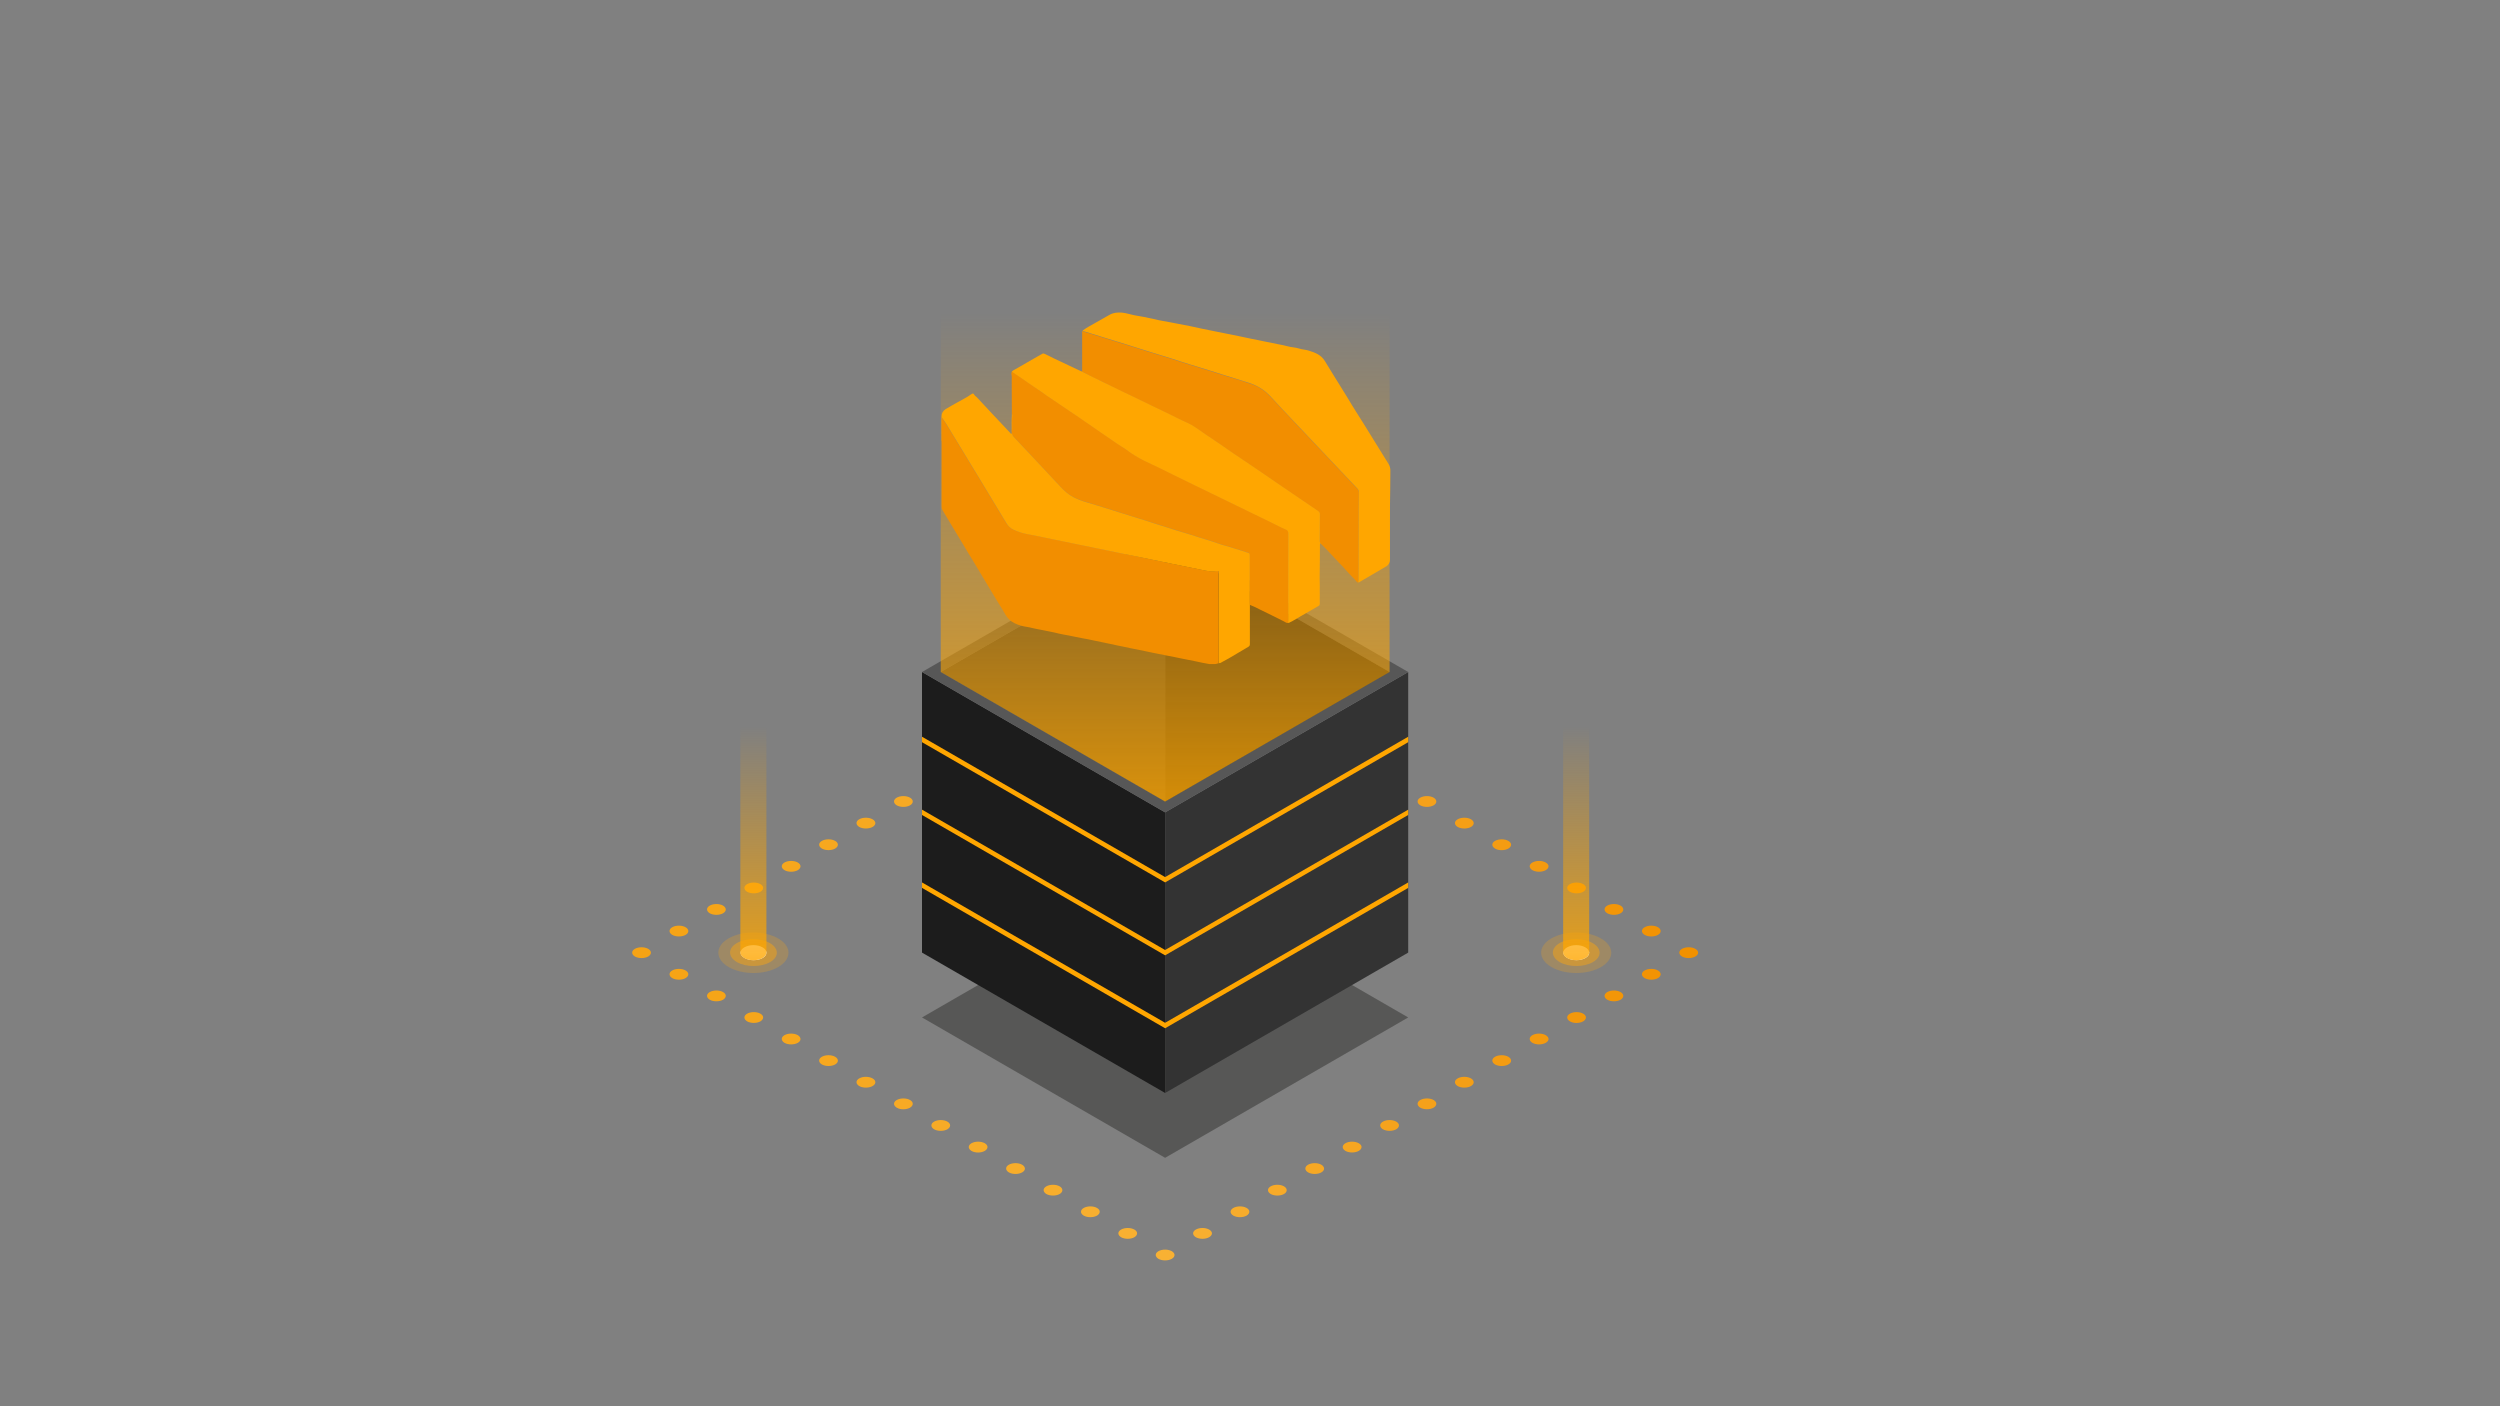 <?xml version="1.0" encoding="UTF-8" standalone="no"?>
<!DOCTYPE svg PUBLIC "-//W3C//DTD SVG 1.1//EN" "http://www.w3.org/Graphics/SVG/1.1/DTD/svg11.dtd">
<svg width="100%" height="100%" viewBox="0 0 1920 1080" version="1.1" xmlns="http://www.w3.org/2000/svg" xmlns:xlink="http://www.w3.org/1999/xlink" xml:space="preserve" xmlns:serif="http://www.serif.com/" style="fill-rule:evenodd;clip-rule:evenodd;stroke-linejoin:round;stroke-miterlimit:2;">
    <rect x="0" y="0" width="1920" height="1080" fill="#808080" stroke="none"/>
    <g>
        <g>
            <g id="Ex-1_00000136388759817132876690000017206323990284555919_">
                <g>
                    <g>
                        <path d="M526.5,712.1C523.7,710.5 519.1,710.5 516.3,712.1C513.5,713.7 513.5,716.3 516.3,718C519.1,719.6 523.7,719.6 526.5,718C529.4,716.4 529.3,713.7 526.5,712.1" style="fill:rgb(246,164,22);fill-rule:nonzero;"/>
                        <path d="M555.3,695.5C552.5,693.9 547.9,693.9 545.1,695.5C542.3,697.1 542.3,699.7 545.1,701.4C547.9,703 552.5,703 555.3,701.4C558.1,699.8 558.1,697.2 555.3,695.5" style="fill:rgb(246,165,24);fill-rule:nonzero;"/>
                        <path d="M584,679C581.2,677.4 576.6,677.4 573.8,679C571,680.6 571,683.2 573.8,684.9C576.6,686.5 581.2,686.5 584,684.9C586.8,683.2 586.8,680.6 584,679" style="fill:rgb(246,166,27);fill-rule:nonzero;"/>
                        <path d="M612.7,662.4C609.9,660.8 605.3,660.8 602.5,662.4C599.7,664 599.7,666.6 602.5,668.3C605.3,669.9 609.9,669.9 612.7,668.3C615.5,666.6 615.5,664 612.7,662.4" style="fill:rgb(247,167,29);fill-rule:nonzero;"/>
                        <path d="M641.4,645.8C638.6,644.2 634,644.2 631.2,645.8C628.4,647.4 628.4,650 631.2,651.7C634,653.3 638.6,653.3 641.4,651.7C644.2,650 644.2,647.4 641.4,645.8" style="fill:rgb(247,168,31);fill-rule:nonzero;"/>
                        <path d="M670.1,629.2C667.3,627.6 662.7,627.6 659.9,629.2C657.1,630.8 657.1,633.4 659.9,635.1C662.7,636.7 667.3,636.7 670.1,635.1C673,633.5 673,630.8 670.1,629.2" style="fill:rgb(247,169,33);fill-rule:nonzero;"/>
                        <path d="M698.9,612.6C696.1,611 691.5,611 688.7,612.6C685.9,614.2 685.9,616.8 688.7,618.5C691.5,620.1 696.1,620.1 698.9,618.5C701.7,616.9 701.7,614.2 698.9,612.6" style="fill:rgb(247,170,36);fill-rule:nonzero;"/>
                        <path d="M727.6,596C724.8,594.4 720.2,594.4 717.4,596C714.6,597.6 714.6,600.2 717.4,601.9C720.2,603.5 724.8,603.5 727.6,601.9C730.4,600.3 730.4,597.7 727.6,596" style="fill:rgb(247,171,38);fill-rule:nonzero;"/>
                        <path d="M756.3,579.5C753.5,577.9 748.9,577.9 746.1,579.5C743.3,581.1 743.3,583.7 746.1,585.4C748.9,587 753.5,587 756.3,585.4C759.1,583.7 759.1,581.1 756.3,579.5" style="fill:rgb(247,172,40);fill-rule:nonzero;"/>
                        <path d="M785,562.9C782.2,561.3 777.6,561.3 774.8,562.9C772,564.5 772,567.1 774.8,568.8C777.6,570.4 782.2,570.4 785,568.8C787.9,567.1 787.8,564.5 785,562.9" style="fill:rgb(247,173,42);fill-rule:nonzero;"/>
                        <path d="M813.8,546.3C811,544.7 806.4,544.7 803.6,546.3C800.8,547.9 800.8,550.5 803.6,552.2C806.4,553.8 811,553.8 813.8,552.2C816.6,550.5 816.6,547.9 813.8,546.3" style="fill:rgb(248,174,44);fill-rule:nonzero;"/>
                        <path d="M842.5,529.7C839.7,528.1 835.1,528.1 832.3,529.7C829.5,531.3 829.5,533.9 832.3,535.6C835.1,537.2 839.7,537.2 842.5,535.6C845.3,534 845.3,531.3 842.5,529.7" style="fill:rgb(248,175,47);fill-rule:nonzero;"/>
                        <path d="M871.2,513.1C868.4,511.5 863.8,511.5 861,513.1C858.2,514.7 858.2,517.3 861,519C863.8,520.6 868.4,520.6 871.2,519C874,517.4 874,514.8 871.2,513.1" style="fill:rgb(248,176,49);fill-rule:nonzero;"/>
                        <path id="XMLID_00000076587202643029217260000008621048089215559332_" d="M899.9,496.6C897.1,495 892.5,495 889.7,496.6C886.9,498.2 886.9,500.8 889.7,502.5C892.5,504.1 897.1,504.1 899.9,502.5C902.8,500.8 902.7,498.2 899.9,496.6" style="fill:rgb(248,177,51);fill-rule:nonzero;"/>
                        <path d="M928.6,513.1C925.8,511.5 921.2,511.5 918.4,513.1C915.6,514.7 915.6,517.3 918.4,519C921.2,520.6 925.8,520.6 928.6,519C931.5,517.4 931.5,514.8 928.6,513.1" style="fill:rgb(248,175,47);fill-rule:nonzero;"/>
                        <path d="M957.4,529.7C954.6,528.1 950,528.1 947.2,529.7C944.4,531.3 944.4,533.9 947.2,535.6C950,537.2 954.6,537.2 957.4,535.6C960.2,534 960.2,531.3 957.4,529.7" style="fill:rgb(247,172,44);fill-rule:nonzero;"/>
                        <path d="M986.1,546.3C983.3,544.7 978.7,544.7 975.9,546.3C973.1,547.9 973.1,550.5 975.9,552.2C978.7,553.8 983.3,553.8 986.1,552.2C988.9,550.5 988.9,547.9 986.1,546.3" style="fill:rgb(247,170,40);fill-rule:nonzero;"/>
                        <path d="M1014.8,562.9C1012,561.3 1007.4,561.3 1004.6,562.9C1001.8,564.5 1001.8,567.1 1004.6,568.8C1007.4,570.4 1012,570.4 1014.8,568.8C1017.6,567.1 1017.6,564.5 1014.8,562.9" style="fill:rgb(246,168,36);fill-rule:nonzero;"/>
                        <path d="M1043.5,579.5C1040.7,577.9 1036.1,577.9 1033.3,579.5C1030.5,581.1 1030.5,583.7 1033.3,585.4C1036.1,587 1040.7,587 1043.5,585.4C1046.4,583.7 1046.4,581.1 1043.5,579.5" style="fill:rgb(246,166,33);fill-rule:nonzero;"/>
                        <path d="M1072.3,596C1069.5,594.4 1064.9,594.4 1062.1,596C1059.3,597.6 1059.3,600.2 1062.1,601.9C1064.9,603.6 1069.5,603.5 1072.3,601.9C1075.1,600.3 1075.1,597.7 1072.3,596" style="fill:rgb(245,163,29);fill-rule:nonzero;"/>
                        <path d="M1101,612.6C1098.2,611 1093.6,611 1090.8,612.6C1088,614.2 1088,616.8 1090.8,618.5C1093.6,620.1 1098.2,620.1 1101,618.5C1103.8,616.9 1103.8,614.2 1101,612.6" style="fill:rgb(245,161,26);fill-rule:nonzero;"/>
                        <path d="M1129.7,629.2C1126.9,627.6 1122.3,627.6 1119.5,629.2C1116.7,630.8 1116.7,633.4 1119.5,635.1C1122.3,636.7 1126.9,636.7 1129.7,635.1C1132.5,633.5 1132.5,630.8 1129.7,629.2" style="fill:rgb(245,159,22);fill-rule:nonzero;"/>
                        <path d="M1158.4,645.8C1155.6,644.2 1151,644.2 1148.2,645.8C1145.4,647.4 1145.4,650 1148.2,651.7C1151,653.4 1155.6,653.3 1158.4,651.7C1161.3,650 1161.2,647.4 1158.4,645.8" style="fill:rgb(244,156,18);fill-rule:nonzero;"/>
                        <path d="M1187.1,662.4C1184.3,660.8 1179.7,660.8 1176.9,662.4C1174.1,664 1174.1,666.6 1176.9,668.3C1179.7,669.9 1184.3,669.9 1187.1,668.3C1190,666.6 1190,664 1187.1,662.4" style="fill:rgb(244,154,15);fill-rule:nonzero;"/>
                        <path d="M1215.9,679C1213.1,677.4 1208.5,677.4 1205.7,679C1202.9,680.6 1202.9,683.2 1205.7,684.9C1208.5,686.5 1213.1,686.5 1215.9,684.9C1218.7,683.2 1218.7,680.6 1215.9,679" style="fill:rgb(243,152,11);fill-rule:nonzero;"/>
                        <path d="M1244.6,695.5C1241.8,693.9 1237.2,693.9 1234.4,695.5C1231.6,697.1 1231.6,699.7 1234.4,701.4C1237.2,703 1241.8,703 1244.6,701.4C1247.4,699.8 1247.4,697.2 1244.6,695.5" style="fill:rgb(243,150,7);fill-rule:nonzero;"/>
                        <path d="M1273.3,712.1C1270.5,710.5 1265.9,710.5 1263.1,712.1C1260.3,713.7 1260.3,716.3 1263.1,718C1265.9,719.6 1270.5,719.6 1273.3,718C1276.1,716.4 1276.1,713.7 1273.3,712.1" style="fill:rgb(242,147,4);fill-rule:nonzero;"/>
                        <path id="XMLID_00000018939499781073561720000007428227565300836783_" d="M1302,728.7C1299.2,727.1 1294.6,727.1 1291.8,728.7C1289,730.3 1289,732.9 1291.8,734.6C1294.6,736.2 1299.2,736.2 1302,734.6C1304.9,733 1304.9,730.3 1302,728.7" style="fill:rgb(242,145,0);fill-rule:nonzero;"/>
                        <path d="M1273.3,745.3C1270.5,743.7 1265.9,743.7 1263.1,745.3C1260.3,746.9 1260.3,749.5 1263.1,751.2C1265.9,752.8 1270.5,752.8 1273.3,751.2C1276.1,749.5 1276.1,746.9 1273.3,745.3" style="fill:rgb(242,147,4);fill-rule:nonzero;"/>
                        <path d="M1244.6,761.9C1241.8,760.3 1237.2,760.3 1234.4,761.9C1231.6,763.5 1231.6,766.1 1234.4,767.8C1237.2,769.4 1241.8,769.4 1244.6,767.8C1247.4,766.1 1247.4,763.5 1244.6,761.9" style="fill:rgb(243,150,7);fill-rule:nonzero;"/>
                        <path d="M1215.9,778.5C1213.1,776.9 1208.5,776.9 1205.7,778.5C1202.9,780.1 1202.9,782.7 1205.7,784.4C1208.5,786.1 1213.1,786 1215.9,784.4C1218.7,782.7 1218.7,780.1 1215.9,778.5" style="fill:rgb(243,152,11);fill-rule:nonzero;"/>
                        <path d="M1187.1,795C1184.3,793.4 1179.7,793.4 1176.9,795C1174.1,796.6 1174.1,799.2 1176.9,800.9C1179.7,802.5 1184.3,802.5 1187.1,800.9C1190,799.3 1190,796.7 1187.1,795" style="fill:rgb(244,154,15);fill-rule:nonzero;"/>
                        <path d="M1158.4,811.6C1155.6,810 1151,810 1148.2,811.6C1145.4,813.2 1145.4,815.8 1148.2,817.5C1151,819.1 1155.6,819.1 1158.4,817.5C1161.3,815.9 1161.2,813.2 1158.4,811.6" style="fill:rgb(244,156,18);fill-rule:nonzero;"/>
                        <path d="M1129.7,828.2C1126.9,826.6 1122.3,826.6 1119.5,828.2C1116.7,829.8 1116.7,832.4 1119.5,834.1C1122.3,835.7 1126.9,835.7 1129.7,834.1C1132.5,832.5 1132.5,829.8 1129.7,828.2" style="fill:rgb(245,159,22);fill-rule:nonzero;"/>
                        <path d="M1101,844.8C1098.2,843.2 1093.6,843.2 1090.8,844.8C1088,846.4 1088,849 1090.8,850.7C1093.6,852.3 1098.2,852.3 1101,850.7C1103.8,849 1103.8,846.4 1101,844.8" style="fill:rgb(245,161,26);fill-rule:nonzero;"/>
                        <path d="M1072.3,861.4C1069.5,859.8 1064.9,859.8 1062.1,861.4C1059.3,863 1059.3,865.6 1062.1,867.3C1064.9,868.9 1069.5,868.9 1072.3,867.3C1075.1,865.6 1075.1,863 1072.3,861.4" style="fill:rgb(245,163,29);fill-rule:nonzero;"/>
                        <path d="M1043.5,878C1040.7,876.4 1036.1,876.4 1033.3,878C1030.5,879.6 1030.5,882.2 1033.3,883.9C1036.1,885.5 1040.7,885.5 1043.5,883.9C1046.4,882.2 1046.4,879.6 1043.5,878" style="fill:rgb(246,166,33);fill-rule:nonzero;"/>
                        <path d="M1014.8,894.5C1012,892.9 1007.4,892.9 1004.6,894.5C1001.8,896.1 1001.8,898.7 1004.6,900.4C1007.4,902 1012,902 1014.8,900.4C1017.6,898.8 1017.6,896.2 1014.8,894.5" style="fill:rgb(246,168,36);fill-rule:nonzero;"/>
                        <path d="M986.1,911.1C983.3,909.5 978.7,909.5 975.9,911.1C973.1,912.7 973.1,915.3 975.9,917C978.7,918.6 983.3,918.6 986.1,917C988.9,915.4 988.9,912.7 986.1,911.1" style="fill:rgb(247,170,40);fill-rule:nonzero;"/>
                        <path d="M957.4,927.7C954.6,926.1 950,926.1 947.2,927.7C944.4,929.3 944.4,931.9 947.2,933.6C950,935.2 954.6,935.2 957.4,933.6C960.2,931.9 960.2,929.3 957.4,927.7" style="fill:rgb(247,172,44);fill-rule:nonzero;"/>
                        <path d="M928.6,944.3C925.8,942.7 921.2,942.7 918.4,944.3C915.6,945.9 915.6,948.5 918.4,950.2C921.2,951.8 925.8,951.8 928.6,950.2C931.5,948.5 931.5,945.9 928.6,944.3" style="fill:rgb(248,175,47);fill-rule:nonzero;"/>
                        <path id="XMLID_00000044140035741646785690000018423880840337679532_" d="M899.9,960.9C897.1,959.3 892.5,959.3 889.7,960.9C886.9,962.5 886.9,965.1 889.7,966.8C892.5,968.4 897.1,968.4 899.9,966.8C902.8,965.1 902.7,962.5 899.9,960.9" style="fill:rgb(248,177,51);fill-rule:nonzero;"/>
                        <path d="M871.2,944.3C868.4,942.7 863.8,942.7 861,944.3C858.2,945.9 858.2,948.5 861,950.2C863.8,951.8 868.4,951.8 871.2,950.2C874,948.5 874,945.9 871.2,944.3" style="fill:rgb(248,176,49);fill-rule:nonzero;"/>
                        <path d="M842.5,927.7C839.7,926.1 835.1,926.1 832.3,927.7C829.5,929.3 829.5,931.9 832.3,933.6C835.1,935.2 839.7,935.2 842.5,933.6C845.3,931.9 845.3,929.3 842.5,927.7" style="fill:rgb(248,175,47);fill-rule:nonzero;"/>
                        <path d="M813.8,911.1C811,909.5 806.4,909.5 803.6,911.1C800.8,912.7 800.8,915.3 803.6,917C806.4,918.6 811,918.6 813.8,917C816.6,915.4 816.6,912.7 813.8,911.1" style="fill:rgb(248,174,44);fill-rule:nonzero;"/>
                        <path d="M785,894.5C782.2,892.9 777.6,892.9 774.8,894.5C772,896.1 772,898.7 774.8,900.4C777.6,902 782.2,902 785,900.4C787.9,898.8 787.8,896.2 785,894.5" style="fill:rgb(247,173,42);fill-rule:nonzero;"/>
                        <path d="M756.3,878C753.5,876.4 748.9,876.4 746.1,878C743.3,879.6 743.3,882.2 746.1,883.9C748.9,885.6 753.5,885.5 756.3,883.9C759.1,882.2 759.1,879.6 756.3,878" style="fill:rgb(247,172,40);fill-rule:nonzero;"/>
                        <path d="M727.6,861.4C724.8,859.8 720.2,859.8 717.4,861.4C714.6,863 714.6,865.6 717.4,867.3C720.2,868.9 724.8,868.9 727.6,867.3C730.4,865.6 730.4,863 727.6,861.4" style="fill:rgb(247,171,38);fill-rule:nonzero;"/>
                        <path d="M698.9,844.8C696.1,843.2 691.5,843.2 688.7,844.8C685.9,846.4 685.9,849 688.7,850.7C691.5,852.4 696.1,852.3 698.9,850.7C701.7,849 701.7,846.4 698.9,844.8" style="fill:rgb(247,170,36);fill-rule:nonzero;"/>
                        <path d="M670.1,828.2C667.3,826.6 662.7,826.6 659.9,828.2C657.1,829.8 657.1,832.4 659.9,834.1C662.7,835.7 667.3,835.7 670.1,834.1C673,832.5 673,829.8 670.1,828.2" style="fill:rgb(247,169,33);fill-rule:nonzero;"/>
                        <path d="M641.4,811.6C638.6,810 634,810 631.2,811.6C628.4,813.2 628.4,815.8 631.2,817.5C634,819.1 638.6,819.1 641.4,817.5C644.2,815.9 644.2,813.2 641.4,811.6" style="fill:rgb(247,168,31);fill-rule:nonzero;"/>
                        <path d="M612.7,795C609.9,793.4 605.3,793.4 602.5,795C599.7,796.6 599.7,799.2 602.5,800.9C605.3,802.5 609.9,802.5 612.7,800.9C615.5,799.3 615.5,796.7 612.7,795" style="fill:rgb(247,167,29);fill-rule:nonzero;"/>
                        <path d="M584,778.5C581.2,776.9 576.6,776.9 573.8,778.5C571,780.1 571,782.7 573.8,784.4C576.6,786 581.2,786 584,784.4C586.8,782.7 586.8,780.1 584,778.5" style="fill:rgb(246,166,27);fill-rule:nonzero;"/>
                        <path d="M555.3,761.9C552.5,760.3 547.9,760.3 545.1,761.9C542.3,763.5 542.3,766.1 545.1,767.8C547.9,769.4 552.5,769.4 555.3,767.8C558.1,766.1 558.1,763.5 555.3,761.9" style="fill:rgb(246,165,24);fill-rule:nonzero;"/>
                        <path d="M526.5,745.3C523.7,743.7 519.1,743.7 516.3,745.3C513.5,746.9 513.5,749.5 516.3,751.2C519.1,752.8 523.7,752.8 526.5,751.2C529.4,749.5 529.3,746.9 526.5,745.3" style="fill:rgb(246,164,22);fill-rule:nonzero;"/>
                        <path id="XMLID_00000107557770468181093490000012320767929851191202_" d="M497.8,728.7C495,727.1 490.4,727.1 487.6,728.7C484.8,730.3 484.8,732.9 487.6,734.6C490.4,736.2 495,736.2 497.8,734.6C500.6,733 500.6,730.3 497.8,728.7" style="fill:rgb(246,163,20);fill-rule:nonzero;"/>
                    </g>
                    <g>
                        <path id="XMLID_00000088097372827508979480000011684932234362070439_" d="M894.8,673.6L708.1,781.4L894.8,889.2L1081.5,781.4L894.8,673.6Z" style="fill:rgb(87,87,86);fill-rule:nonzero;"/>
                        <path id="XMLID_00000168799792553225157340000012382617776400628377_" d="M708.1,516.1L708.1,731.6L894.8,839.4L894.8,623.9L708.1,516.1Z" style="fill:rgb(28,28,28);fill-rule:nonzero;"/>
                        <path id="XMLID_00000037682100013689662380000012662461159337763985_" d="M894.8,839.4L1081.5,731.6L1081.5,516.1L894.8,623.9L894.8,839.4Z" style="fill:rgb(51,51,51);fill-rule:nonzero;"/>
                        <path id="XMLID_00000080183836550906387170000018393709351899185569_" d="M708.1,565.8L708.1,570L894.8,677.7L1081.5,570L1081.5,565.8L894.8,673.6L708.1,565.8Z" style="fill:rgb(255,166,0);fill-rule:nonzero;"/>
                        <path id="XMLID_00000140719160391233708950000002574252858692372390_" d="M708.1,621.8L708.1,625.9L894.8,733.7L1081.5,625.9L1081.5,621.8L894.8,729.6L708.1,621.8Z" style="fill:rgb(255,166,0);fill-rule:nonzero;"/>
                        <path id="XMLID_00000169526884817676261340000015298898907448339602_" d="M708.1,677.7L708.1,681.9L894.8,789.7L1081.5,681.9L1081.5,677.7L894.8,785.5L708.1,677.7Z" style="fill:rgb(255,166,0);fill-rule:nonzero;"/>
                        <path id="XMLID_00000041277453456645327690000016139881308435563951_" d="M894.8,408.3L708.1,516.1L894.8,623.9L1081.5,516.1L894.8,408.3ZM894.8,615.6L722.5,516.1L894.8,416.6L1067.1,516.1L894.8,615.6Z" style="fill:rgb(87,87,87);fill-rule:nonzero;"/>
                        <path id="XMLID_00000015338952360552020390000013159611844709659065_" d="M894.8,615.6L722.5,516.1L894.8,416.6L894.8,615.6Z" style="fill:rgb(61,61,61);fill-rule:nonzero;"/>
                        <path id="XMLID_00000106131107419147712360000018330480071556297609_" d="M894.8,615.6L1067.2,516.1L894.8,416.6L894.8,615.6Z" style="fill:rgb(40,40,40);fill-rule:nonzero;"/>
                        <path id="XMLID_00000176032819373300889770000007511192452282656422_" d="M1067.2,516.1L894.8,615.6L722.5,516.1L722.5,240.2L1067.2,240.2L1067.2,516.1Z" style="fill:url(#_Linear1);fill-rule:nonzero;"/>
                        <g id="XMLID_00000135690698416929507200000005977797810221605053_">
                            <g id="XMLID_00000069355491818726115460000008324015713103697853_">
                                <g id="XMLID_00000061432423894384893630000005727648994464148888_" opacity="0.25">
                                    <path id="XMLID_00000149378685401902578090000004715729874489383556_" d="M597.6,720.7C587,714.6 570,714.6 559.5,720.7C549,726.8 549.1,736.6 559.6,742.7C570.2,748.8 587.2,748.8 597.7,742.7C608.2,736.6 608.2,726.7 597.6,720.7" style="fill:rgb(246,163,20);fill-rule:nonzero;"/>
                                </g>
                                <path id="XMLID_00000070841326473891003320000014628812045629795001_" d="M578.6,706.6L535.3,731.6L578.6,756.6L622,731.6L578.6,706.6Z" style="fill:none;fill-rule:nonzero;"/>
                            </g>
                            <g id="XMLID_00000134967427626095442990000002691526681953842311_">
                                <g id="XMLID_00000057837460171957622410000014325059389995141298_" opacity="0.5">
                                    <path id="XMLID_00000095307630262263864010000010812614336516974232_" d="M591.3,724.3C584.3,720.3 572.9,720.3 565.9,724.3C558.9,728.3 559,734.9 566,738.9C573,742.9 584.4,742.9 591.4,738.9C598.4,734.9 598.3,728.4 591.3,724.3" style="fill:rgb(246,163,20);fill-rule:nonzero;"/>
                                </g>
                                <path id="XMLID_00000099626730038455569560000012384474943169806253_" d="M578.6,714.3L548.7,731.6L578.6,749L608.6,731.6L578.6,714.3Z" style="fill:none;fill-rule:nonzero;"/>
                            </g>
                            <g id="XMLID_00000142896758614269447910000011227789219220083843_">
                                <g id="XMLID_00000093154901446348747930000002168210473673119624_">
                                    <path id="XMLID_00000093894738256692492730000003335154046316453253_" d="M585.7,727.6C581.8,725.3 575.5,725.3 571.6,727.6C567.7,729.8 567.7,733.5 571.7,735.7C575.6,738 581.9,738 585.8,735.7C589.6,733.5 589.6,729.8 585.7,727.6" style="fill:white;fill-rule:nonzero;"/>
                                </g>
                                <path id="XMLID_00000002343932204341037550000017810109054030333584_" d="M578.6,722L562,731.6L578.6,741.3L595.3,731.6L578.6,722Z" style="fill:none;fill-rule:nonzero;"/>
                            </g>
                            <path id="XMLID_00000084515399849776898890000007232485362546864525_" d="M588.6,557.5L568.6,557.5L568.6,731.6C568.6,733.1 569.6,734.5 571.6,735.7C575.5,738 581.8,738 585.7,735.7C587.6,734.6 588.6,733.1 588.6,731.6L588.6,557.5Z" style="fill:url(#_Linear2);fill-rule:nonzero;"/>
                        </g>
                        <g id="XMLID_00000183969661771250272110000008974384950592461726_">
                            <g id="XMLID_00000124127623426681415450000007544023599366370455_">
                                <g id="XMLID_00000067204889707820981020000003476490851005798552_" opacity="0.25">
                                    <path id="XMLID_00000062180005291718891200000000275470170005287062_" d="M1229.5,720.7C1218.9,714.6 1201.9,714.6 1191.4,720.7C1180.9,726.8 1181,736.6 1191.5,742.7C1202,748.8 1219.1,748.8 1229.6,742.7C1240.1,736.6 1240.1,726.7 1229.5,720.7" style="fill:rgb(246,163,20);fill-rule:nonzero;"/>
                                </g>
                                <path id="XMLID_00000177467940471541829540000015686342108678340798_" d="M1210.5,706.6L1167.2,731.6L1210.5,756.6L1253.9,731.6L1210.5,706.6Z" style="fill:none;fill-rule:nonzero;"/>
                            </g>
                            <g id="XMLID_00000132065766391953009910000004749379610063279254_">
                                <g id="XMLID_00000021807885892528316330000014540780106558914950_" opacity="0.5">
                                    <path id="XMLID_00000025418826050911528380000016444213704534469297_" d="M1223.2,724.3C1216.2,720.3 1204.8,720.3 1197.8,724.3C1190.8,728.3 1190.9,734.9 1197.9,738.9C1204.9,742.9 1216.3,742.9 1223.3,738.9C1230.3,734.9 1230.2,728.4 1223.2,724.3" style="fill:rgb(246,163,20);fill-rule:nonzero;"/>
                                </g>
                                <path id="XMLID_00000147911138013187107190000008768928319263964832_" d="M1210.5,714.3L1180.6,731.6L1210.5,749L1240.5,731.6L1210.5,714.3Z" style="fill:none;fill-rule:nonzero;"/>
                            </g>
                            <g id="XMLID_00000116945332098502548420000002522811046540589724_">
                                <g id="XMLID_00000053545981577866183680000006514340704219964558_">
                                    <path id="XMLID_00000005967184754676139980000016878842213354893753_" d="M1217.6,727.6C1213.7,725.3 1207.4,725.3 1203.5,727.6C1199.6,729.8 1199.6,733.5 1203.6,735.7C1207.5,738 1213.8,738 1217.7,735.7C1221.5,733.5 1221.5,729.8 1217.6,727.6" style="fill:white;fill-rule:nonzero;"/>
                                </g>
                                <path id="XMLID_00000006677825163089170930000018438201236621038758_" d="M1210.5,722L1193.9,731.6L1210.5,741.3L1227.2,731.6L1210.5,722Z" style="fill:none;fill-rule:nonzero;"/>
                            </g>
                            <path id="XMLID_00000084496167531184936330000005687054518282508944_" d="M1220.5,557.5L1200.5,557.5L1200.5,731.6C1200.5,733.1 1201.5,734.5 1203.5,735.7C1207.4,738 1213.7,738 1217.6,735.7C1219.5,734.6 1220.5,733.1 1220.5,731.6L1220.5,557.5Z" style="fill:url(#_Linear3);fill-rule:nonzero;"/>
                        </g>
                    </g>
                </g>
            </g>
            <g id="Logo">
                <path d="M936.3,509.2C935.2,509.5 934.1,510 933,510L928.8,510C925.1,509.4 921.5,508.6 917.8,507.8C914.3,507.1 910.8,506.4 907.2,505.7C903.7,505 900.3,504.2 896.8,503.6C892.9,502.8 889.1,502 885.2,501.3C881.9,500.7 878.6,499.8 875.2,499.2C870.9,498.5 866.8,497.4 862.5,496.6C859.2,496 855.8,495.2 852.5,494.5C848.5,493.6 844.5,492.8 840.5,492C837.3,491.3 834.1,490.6 830.9,490.1C826.3,489.3 821.7,488.1 817.1,487.4C814.6,487 812.1,486.3 809.5,485.7C805.8,484.9 802.2,484.3 798.5,483.5C796.6,483.1 794.6,482.8 792.7,482.3C790,481.5 787.2,481.4 784.5,480.6C780.9,479.6 777.4,478.2 774.7,475.4C772.7,473.4 771.5,470.7 770,468.3C766.9,463.4 763.9,458.4 760.9,453.4C756.6,446.2 752.2,439 747.9,431.7C745,427 742.1,422.3 739.3,417.5C735,410.3 730.6,403.1 726.3,395.9C725.5,394.6 724.8,393.3 724,392C723.3,391 723.2,389.9 723.2,388.7L723.2,339.9C723.2,339.4 723.2,338.9 723.1,338.4L723.1,320.5C725.7,323.9 727.7,327.5 729.9,331C736.8,342.3 743.6,353.6 750.5,364.9C758,377.3 765.4,389.7 773,402.1C774.2,404 775.8,405.5 777.8,406.5C781.1,408.1 784.5,409.3 788.2,410C795,411.2 801.8,412.7 808.5,414.1C814,415.2 819.6,416.4 825.1,417.5C833.5,419.2 842,420.9 850.4,422.7C858.8,424.4 867.3,426.1 875.7,427.9C883.7,429.5 891.7,431.3 899.8,432.9C907.7,434.5 915.5,436.1 923.3,437.7C927.1,438.5 930.9,439.3 934.9,438.5C936.1,438.3 935.9,439.1 935.9,439.8L935.9,507.8C935.7,508.3 935.4,509 936.3,509.2Z" style="fill:rgb(242,142,0);fill-rule:nonzero;"/>
                <path d="M777.1,318.3C777.1,309.7 777.1,301.1 777,292.5C777,290.9 777.2,289.2 776.8,287.5C776.6,286.9 776.8,285.9 777.2,285.3C781.4,288.2 785.6,290.9 789.8,293.9C794.4,297.2 799.2,300.2 803.7,303.5C807.5,306.3 811.7,308.7 815.6,311.5C819.7,314.5 824.1,317.3 828.3,320.1C832.7,323.1 837.1,326.2 841.5,329.2C844.5,331.3 847.5,333.4 850.5,335.4C854.2,337.8 857.7,340.5 861.5,342.8C863.8,344.3 866,346 868.3,347.5C872.8,350.6 877.5,353.2 882.5,355.4C888.8,358.2 895,361.4 901.2,364.5C907.2,367.5 913.2,370.4 919.2,373.3C925.9,376.5 932.5,379.8 939.2,383C945.1,385.8 950.9,388.8 956.9,391.6C960.6,393.3 964.2,395.3 968,397C970.7,398.2 973.3,399.6 976,400.9C979.9,402.7 983.6,404.9 987.6,406.5C989.1,407.1 989.5,408 989.5,409.6C989.4,431.9 989.4,454.2 989.4,476.6C989.4,477.2 989.1,477.8 989.7,478.3C988.3,478.8 987.2,477.9 986.2,477.3C980.2,474.2 974,471.3 968,468.3C965.5,467 962.9,465.7 960.3,464.7C960.1,464.6 959.9,464.6 959.7,464.8C959.7,464 959.6,463.3 959.6,462.5L959.6,426.3C959.6,425.5 959.6,424.7 958.5,424.4C955,423.3 951.5,422.1 948,421.1C945.5,420.4 943,419.4 940.4,418.8C937.2,418 934.1,416.7 930.9,415.7C927.4,414.6 923.8,413.5 920.3,412.4C916.6,411.2 912.8,409.9 909.1,408.9C905,407.8 900.9,406.3 896.8,405.1C892.7,403.8 888.6,402.5 884.5,401.2C880.9,400.1 877.4,398.9 873.8,397.8C869.4,396.4 865,395 860.6,393.7C854.9,391.9 849.1,390.1 843.4,388.3C840.2,387.3 837,386.3 833.8,385.4C830.5,384.5 827.3,383.2 824.3,381.7C820.5,379.8 817.2,376.9 814.3,373.7C808.2,367.1 802.1,360.6 796,354.1C790.2,348 784.5,341.8 778.7,335.7C777.5,334.5 776.9,333.4 777,331.5C777.3,327.2 776.8,322.8 777.3,318.5C777.4,318.6 777.5,318.1 777.1,318.3Z" style="fill:rgb(242,142,0);fill-rule:nonzero;"/>
                <path d="M830.6,285.2C831.5,285 831.1,284.3 831.1,283.9L831.1,255.6C831.1,255.1 830.9,254.6 831.4,254.2C831.9,254.6 832.5,254.7 833,254.9C837.8,256.4 842.7,257.9 847.5,259.4C853.9,261.4 860.2,263.3 866.6,265.3C871.8,266.9 876.9,268.6 882.1,270.2C887.8,272 893.6,273.7 899.3,275.5C904.3,277.1 909.3,278.8 914.3,280.3C919,281.7 923.6,283.2 928.3,284.6C932.7,285.9 937.1,287.5 941.6,288.8C947.9,290.7 954.3,292.6 960.6,294.8C966.3,296.7 971.3,299.9 975.4,304.4C981.9,311.3 988.4,318.2 994.8,325.1C1001.8,332.5 1008.8,339.9 1015.8,347.3C1024.7,356.7 1033.5,366 1042.4,375.4C1043.2,376.2 1043.6,377.1 1043.6,378.3C1043.6,382.2 1043.5,386 1043.5,389.9C1043.5,408.5 1043.5,427.1 1043.4,445.6C1043.4,446.2 1043.4,446.9 1043.1,447.5C1042.2,447.3 1041.7,446.5 1041.2,445.9C1040.1,444.6 1038.9,443.4 1037.7,442.2C1035.5,440 1033.5,437.6 1031.4,435.3C1029.4,433.2 1027.3,431.2 1025.4,429C1023.4,426.7 1021.1,424.6 1019.1,422.3C1017.6,420.6 1015.9,419.1 1014.3,417.5C1013.5,416.8 1013.7,415.8 1013.7,414.8C1013.7,408.3 1013.7,401.9 1013.8,395.4C1013.8,394.2 1013.4,393.5 1012.5,392.8C1010.3,391.3 1008.1,389.8 1005.9,388.3C997.4,382.4 988.7,376.7 980.2,370.8C972.6,365.5 964.9,360.3 957.2,355.1C953.9,352.9 950.6,350.7 947.4,348.5C943.5,345.8 939.6,343.1 935.7,340.4C932.8,338.4 929.8,336.5 926.9,334.5C924,332.6 921.2,330.6 918.4,328.6C914.4,325.9 909.9,324.2 905.6,322C899.5,318.9 893.2,316 887.1,313C881.4,310.2 875.7,307.5 870,304.7C864.8,302.2 859.5,299.9 854.4,297.2C849.5,294.6 844.4,292.3 839.4,289.9C836.4,288.1 833.5,286.7 830.6,285.2Z" style="fill:rgb(242,142,0);fill-rule:nonzero;"/>
                <path d="M777.1,318.3C777.6,318.1 777.5,318.5 777.5,318.7C777,323 777.6,327.4 777.2,331.7C777.1,333.5 777.7,334.7 778.9,335.9C784.7,342 790.5,348.2 796.2,354.3C802.3,360.8 808.4,367.3 814.5,373.9C817.4,377.1 820.7,379.9 824.5,381.9C827.5,383.4 830.7,384.7 834,385.6C837.2,386.5 840.4,387.5 843.6,388.5C849.3,390.3 855.1,392.1 860.8,393.9C865.2,395.3 869.6,396.7 874,398C877.6,399.1 881.2,400.2 884.7,401.4C888.8,402.7 892.9,404.1 897,405.3C901.1,406.6 905.1,408 909.3,409.1C913.1,410.1 916.8,411.5 920.5,412.6C924,413.7 927.6,414.8 931.1,415.9C934.3,416.9 937.4,418.2 940.6,419C943.2,419.6 945.6,420.6 948.2,421.3C951.7,422.3 955.2,423.5 958.7,424.6C959.7,424.9 959.8,425.7 959.8,426.5L959.8,462.7C959.8,463.5 959.8,464.2 959.9,465L959.9,494.8C959.9,495.7 959.5,496.3 958.8,496.7C954.1,499.5 949.4,502.3 944.6,505.1C942.2,506.5 939.7,507.8 937.2,509.2C937,509.3 936.8,509.2 936.6,509.3C935.8,509.1 936.1,508.4 936.1,507.9L936.1,439.9C936.1,439.2 936.3,438.4 935.1,438.6C931.2,439.4 927.4,438.6 923.5,437.8C915.7,436.2 907.8,434.6 900,433C892,431.4 883.9,429.7 875.9,428C867.5,426.3 859,424.6 850.6,422.8C842.2,421.1 833.7,419.4 825.3,417.6C819.8,416.5 814.2,415.3 808.7,414.2C801.9,412.8 795.2,411.3 788.4,410.1C784.7,409.4 781.3,408.2 778,406.6C776,405.6 774.4,404.1 773.2,402.2C765.7,389.8 758.2,377.4 750.7,365C743.9,353.7 737,342.4 730.1,331.1C728,327.6 725.9,324 723.3,320.6L723.3,338.5C723,338.1 723.2,337.7 723.2,337.3C723.2,331.5 723.2,325.7 723.1,319.9C723.1,317.4 724.2,315.6 726.1,314.3C728.9,312.5 731.9,311 734.8,309.3C738.5,307.1 742.4,305.4 745.9,302.8C747.2,301.9 747.6,302 748.4,303.4C748.9,304.2 749.7,304.5 750.3,305.2C753.9,309.1 757.5,312.9 761.1,316.8C765.9,321.9 770.8,327.1 775.6,332.2C776,332.6 776.3,333.3 776.9,333.1C777.4,332.9 777.1,332.2 777.1,331.7C777,327.2 777,322.8 777.1,318.3Z" style="fill:rgb(255,166,0);fill-rule:nonzero;"/>
                <path d="M1043.1,447.2C1043.3,446.6 1043.4,446 1043.4,445.3C1043.4,426.7 1043.4,408.1 1043.5,389.6C1043.5,385.7 1043.5,381.9 1043.6,378C1043.6,376.9 1043.3,376 1042.4,375.1C1033.5,365.8 1024.7,356.4 1015.8,347C1008.8,339.6 1001.8,332.2 994.8,324.8C988.3,317.9 981.8,311.1 975.4,304.1C971.3,299.7 966.3,296.5 960.6,294.5C954.3,292.4 948,290.5 941.6,288.5C937.2,287.2 932.8,285.6 928.3,284.3C923.6,282.9 919,281.4 914.3,280C909.3,278.5 904.3,276.8 899.3,275.2C893.6,273.4 887.8,271.7 882.1,269.9C876.9,268.3 871.8,266.6 866.6,265C860.3,263 853.9,261.1 847.5,259.1C842.7,257.6 837.8,256.1 833,254.6C832.4,254.4 831.8,254.3 831.4,253.9C834.9,251.3 838.7,249.5 842.4,247.3C845.6,245.4 848.9,243.7 852.1,241.8C855.1,240.1 858.3,239.8 861.7,240.1C864.9,240.4 868,241.5 871.1,242.1C875.9,242.9 880.8,243.8 885.6,244.9C888.1,245.5 890.6,246.1 893.1,246.5C897,247.1 900.9,248 904.8,248.7C910.8,249.8 916.9,251 922.9,252.4C929.1,253.8 935.4,254.8 941.7,256.2C948.2,257.6 954.7,258.7 961.1,260.2C967.8,261.7 974.6,262.8 981.3,264.3C983.8,264.8 986.3,265.2 988.7,265.9C991.7,266.8 994.8,266.7 997.8,267.7C1000.2,268.5 1002.8,268.5 1005.2,269.3C1010.1,270.8 1014.7,272.6 1017.5,277.3C1019.5,280.7 1021.6,284 1023.7,287.4C1027.4,293.4 1031.1,299.4 1034.8,305.3C1037.2,309.2 1039.4,313.1 1041.9,316.9C1045.8,322.9 1049.4,328.9 1053.2,335C1057.6,342.1 1062,349.2 1066.4,356.3C1067.3,357.8 1067.8,359.4 1067.8,361.2C1067.7,365.5 1067.8,369.9 1067.7,374.2C1067.3,392.7 1067.6,411.3 1067.5,429.8C1067.5,432.1 1066.5,433.8 1064.6,435C1059.7,437.9 1054.8,440.7 1049.9,443.6C1048.3,444.5 1046.7,445.5 1045.1,446.4C1044.4,446.9 1043.8,447.4 1043.1,447.2Z" style="fill:rgb(255,166,0);fill-rule:nonzero;"/>
                <path d="M830.6,285.2C833.5,286.7 836.4,288.1 839.3,289.6C844.3,292.1 849.3,294.4 854.3,296.9C859.4,299.5 864.7,301.9 869.9,304.4C875.6,307.1 881.3,309.9 887,312.7C893.2,315.7 899.4,318.6 905.5,321.7C909.8,323.9 914.3,325.5 918.3,328.3C921.1,330.3 924,332.3 926.8,334.2C929.7,336.2 932.7,338.1 935.6,340.1C939.5,342.8 943.4,345.5 947.3,348.2C950.6,350.4 953.9,352.6 957.1,354.8C964.8,360 972.5,365.2 980.1,370.5C988.6,376.4 997.3,382.1 1005.8,388C1008,389.5 1010.2,391 1012.4,392.5C1013.3,393.1 1013.8,393.9 1013.7,395.1C1013.6,401.6 1013.6,408 1013.6,414.5C1013.6,415.4 1013.4,416.4 1014.2,417.2C1013.6,417.5 1013.7,418.1 1013.7,418.5C1013.6,427 1013.7,435.4 1013.5,443.9C1013.4,446.1 1013.7,448.2 1013.6,450.3C1013.5,452.5 1013.6,454.7 1013.6,456.9C1013.6,459.1 1013.5,461.4 1013.6,463.6C1013.6,464.6 1013.2,465.1 1012.4,465.5C1009,467.4 1005.6,469.5 1002.2,471.4C997.9,473.7 994,476.5 989.6,478.5C989,478 989.3,477.4 989.3,476.8C989.3,454.5 989.3,432.2 989.4,409.8C989.4,408.2 989,407.3 987.5,406.7C983.5,405.1 979.8,402.9 975.9,401.1C973.2,399.9 970.6,398.4 967.9,397.2C964.1,395.5 960.5,393.5 956.8,391.8C950.9,389 945,386.1 939.1,383.2C932.4,380 925.8,376.7 919.1,373.5C913.1,370.6 907.1,367.7 901.1,364.7C894.9,361.6 888.7,358.5 882.4,355.6C877.4,353.4 872.7,350.7 868.2,347.7C865.9,346.1 863.8,344.4 861.4,343C857.6,340.7 854.1,338 850.4,335.6C847.3,333.6 844.4,331.4 841.4,329.4C837,326.3 832.6,323.3 828.2,320.3C824,317.4 819.6,314.7 815.5,311.7C811.6,308.9 807.5,306.5 803.6,303.7C799.1,300.3 794.3,297.4 789.7,294.1C785.6,291.1 781.3,288.4 777.1,285.5C777.8,284.5 778.9,284.1 779.9,283.5C785.5,280.3 791.1,277.1 796.6,273.9C797.9,273.1 799.4,272.4 800.7,271.6C801.2,271.3 801.6,271.5 802.1,271.7C804.7,272.8 807.2,274.2 809.7,275.4C815.8,278.3 821.8,281.2 827.9,284C828.9,284.3 829.7,285 830.6,285.2Z" style="fill:rgb(255,166,0);fill-rule:nonzero;"/>
            </g>
        </g>
    </g>
    <defs>
        <linearGradient id="_Linear1" x1="0" y1="0" x2="1" y2="0" gradientUnits="userSpaceOnUse" gradientTransform="matrix(2.29817e-14,-375.32,375.32,2.29817e-14,894.818,615.56)"><stop offset="0" style="stop-color:rgb(255,166,0);stop-opacity:0.8"/><stop offset="0" style="stop-color:rgb(255,166,0);stop-opacity:0.8"/><stop offset="1" style="stop-color:rgb(255,166,0);stop-opacity:0"/></linearGradient>
        <linearGradient id="_Linear2" x1="0" y1="0" x2="1" y2="0" gradientUnits="userSpaceOnUse" gradientTransform="matrix(1.10147e-14,-179.884,179.884,1.10147e-14,578.645,737.403)"><stop offset="0" style="stop-color:rgb(255,166,0);stop-opacity:0.8"/><stop offset="0" style="stop-color:rgb(255,166,0);stop-opacity:0.8"/><stop offset="1" style="stop-color:rgb(255,166,0);stop-opacity:0"/></linearGradient>
        <linearGradient id="_Linear3" x1="0" y1="0" x2="1" y2="0" gradientUnits="userSpaceOnUse" gradientTransform="matrix(1.10147e-14,-179.884,179.884,1.10147e-14,1210.54,737.403)"><stop offset="0" style="stop-color:rgb(255,166,0);stop-opacity:0.8"/><stop offset="0" style="stop-color:rgb(255,166,0);stop-opacity:0.8"/><stop offset="1" style="stop-color:rgb(255,166,0);stop-opacity:0"/></linearGradient>
    </defs>
</svg>
